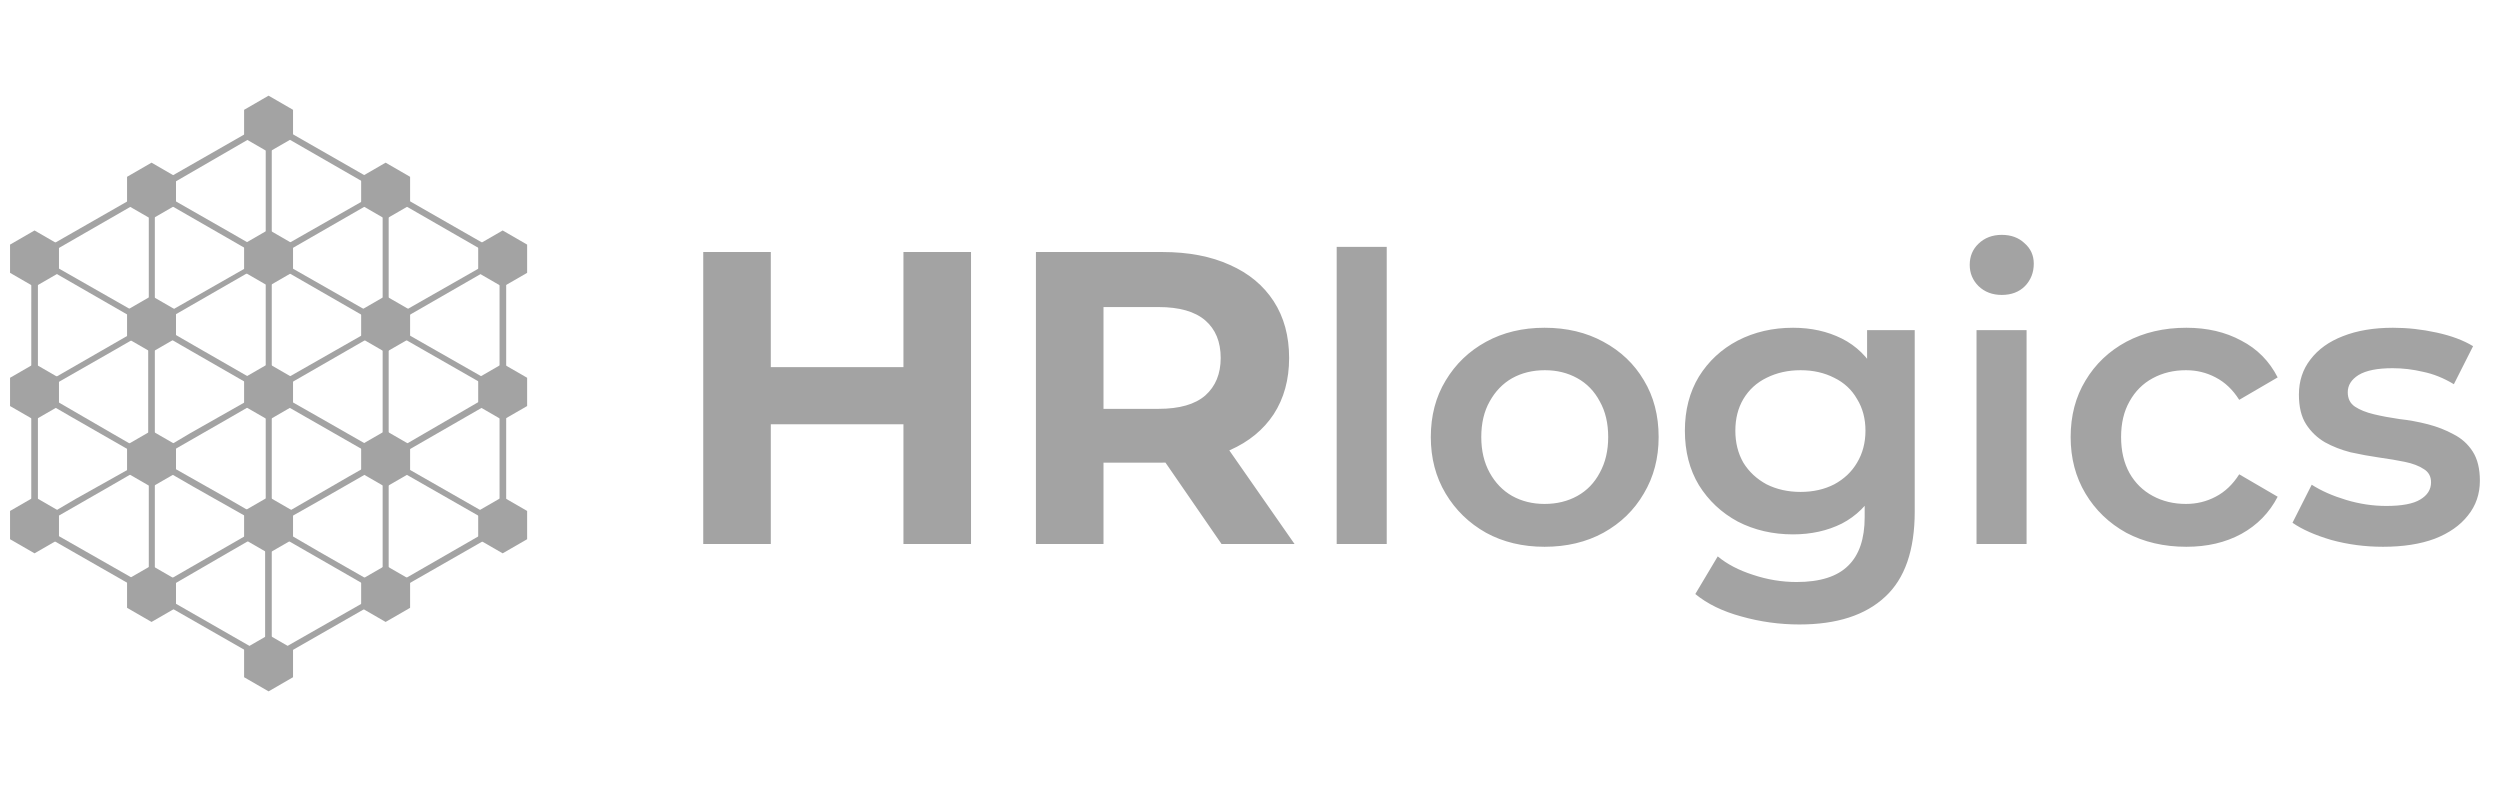 <svg width="108" height="34" viewBox="0 0 108 34" fill="none" xmlns="http://www.w3.org/2000/svg">
<path d="M21.841 11.081C21.816 11.055 21.816 11.081 21.841 11.081C21.816 11.055 21.816 11.029 21.789 11.029L11.688 5.249H11.662H11.61H11.584H11.531L1.43 11.029C1.43 11.029 1.43 11.055 1.404 11.055L1.378 11.081C1.378 11.107 1.352 11.133 1.352 11.159L1.351 16.939V22.719C1.351 22.745 1.351 22.771 1.377 22.797L1.403 22.823L1.429 22.849L11.531 28.629C11.557 28.629 11.583 28.655 11.609 28.655C11.635 28.655 11.661 28.655 11.687 28.629L21.789 22.849L21.815 22.823C21.815 22.823 21.841 22.823 21.841 22.797C21.841 22.771 21.867 22.745 21.867 22.719L21.867 16.939V11.159C21.841 11.133 21.841 11.107 21.841 11.081L21.841 11.081ZM17.39 20.116L16.921 19.855L21.581 17.174V22.511L17.39 20.116ZM13.796 23.839L11.87 22.719L13.849 21.6L16.53 20.064V25.401L13.796 23.839ZM1.768 16.939L4.866 15.169L6.402 14.284V19.621L4.866 18.736L1.768 16.939ZM6.689 19.621V14.258L8.225 15.143L11.349 16.939L8.225 18.71L6.689 19.621ZM11.74 11.368L16.4 14.049L11.74 16.705V11.368ZM11.479 16.705L8.355 14.909L6.819 14.023L11.479 11.342L11.479 16.705ZM11.87 16.939L16.53 14.258V19.595L13.796 18.033L11.87 16.939ZM16.791 14.258L21.295 16.835L21.451 16.913L16.791 19.621L16.791 14.258ZM16.53 13.815L11.87 11.159L16.53 8.478V13.815ZM6.819 19.829L9.995 18.007L11.479 17.148V22.485L9.813 21.522L6.819 19.829ZM11.74 22.511V17.174L15.697 19.439L16.4 19.829L15.072 20.584L11.74 22.511ZM21.581 16.705L16.921 14.049L21.581 11.368V16.705ZM16.791 13.815V8.478L21.451 11.159L16.791 13.815ZM11.349 11.159L6.689 13.815V8.478L9.813 10.274L11.349 11.159ZM6.298 14.049L4.762 14.934L1.638 16.731L1.638 11.368L6.298 14.049ZM1.638 22.511V17.174L3.122 18.033L6.298 19.855L3.278 21.548L1.638 22.511ZM6.689 25.401V20.064L8.355 21.027L11.349 22.719L8.225 24.516L6.689 25.401ZM11.74 10.925V5.588L16.4 8.269L11.74 10.925ZM11.479 5.588V10.925L9.943 10.04L6.845 8.27L11.479 5.588ZM6.428 13.815L1.768 11.159L6.428 8.478V13.815ZM4.762 21.001L6.428 20.038V25.375L1.768 22.719L4.762 21.001ZM9.917 23.839L11.453 22.953V28.291L6.819 25.635L9.917 23.839ZM11.74 28.291V22.953L15.411 25.062L16.4 25.635L11.74 28.291ZM16.791 25.401V20.064L20.982 22.459L21.451 22.719L16.791 25.401Z" fill="#A3A3A3"/>
<path d="M11.602 15.71L12.659 16.32V17.541L11.602 18.151L10.545 17.541V16.32L11.602 15.71Z" fill="#A3A3A3"/>
<path d="M11.602 21.463L12.659 22.073V23.294L11.602 23.904L10.545 23.294V22.073L11.602 21.463Z" fill="#A3A3A3"/>
<path d="M11.602 27.426L12.659 28.036V29.256L11.602 29.867L10.545 29.256V28.036L11.602 27.426Z" fill="#A3A3A3"/>
<path d="M11.602 9.922L12.659 10.532V11.752L11.602 12.363L10.545 11.752V10.532L11.602 9.922Z" fill="#A3A3A3"/>
<path d="M11.602 4.133L12.659 4.744V5.964L11.602 6.574L10.545 5.964V4.744L11.602 4.133Z" fill="#A3A3A3"/>
<path d="M1.491 15.71L2.548 16.32V17.541L1.491 18.151L0.434 17.541V16.32L1.491 15.71Z" fill="#A3A3A3"/>
<path d="M21.715 15.71L20.658 16.32V17.541L21.715 18.151L22.772 17.541V16.32L21.715 15.71Z" fill="#A3A3A3"/>
<path d="M6.546 12.781L7.603 13.391V14.612L6.546 15.222L5.489 14.612V13.391L6.546 12.781Z" fill="#A3A3A3"/>
<path d="M16.659 12.781L15.602 13.391V14.612L16.659 15.222L17.716 14.612V13.391L16.659 12.781Z" fill="#A3A3A3"/>
<path d="M6.546 18.604L7.603 19.214V20.435L6.546 21.045L5.489 20.435V19.214L6.546 18.604Z" fill="#A3A3A3"/>
<path d="M16.659 18.604L15.602 19.214V20.435L16.659 21.045L17.716 20.435V19.214L16.659 18.604Z" fill="#A3A3A3"/>
<path d="M6.546 24.427L7.603 25.037V26.258L6.546 26.868L5.489 26.258V25.037L6.546 24.427Z" fill="#A3A3A3"/>
<path d="M16.659 24.427L15.602 25.037V26.258L16.659 26.868L17.716 26.258V25.037L16.659 24.427Z" fill="#A3A3A3"/>
<path d="M1.491 9.956L2.548 10.567V11.787L1.491 12.397L0.434 11.787V10.567L1.491 9.956Z" fill="#A3A3A3"/>
<path d="M21.715 9.956L20.658 10.567V11.787L21.715 12.397L22.772 11.787V10.567L21.715 9.956Z" fill="#A3A3A3"/>
<path d="M6.546 7.027L7.603 7.638V8.858L6.546 9.468L5.489 8.858V7.638L6.546 7.027Z" fill="#A3A3A3"/>
<path d="M16.659 7.027L15.602 7.638V8.858L16.659 9.468L17.716 8.858V7.638L16.659 7.027Z" fill="#A3A3A3"/>
<path d="M1.491 21.463L2.548 22.073V23.294L1.491 23.904L0.434 23.294V22.073L1.491 21.463Z" fill="#A3A3A3"/>
<path d="M21.715 21.463L20.658 22.073V23.294L21.715 23.904L22.772 23.294V22.073L21.715 21.463Z" fill="#A3A3A3"/>
<path d="M39.029 10.887H41.948V23.5H39.029V10.887ZM33.299 23.5H30.38V10.887H33.299V23.5ZM39.245 18.329H33.083V15.86H39.245V18.329ZM44.752 23.5V10.887H50.212C51.341 10.887 52.314 11.073 53.131 11.445C53.948 11.806 54.578 12.328 55.023 13.013C55.467 13.698 55.69 14.515 55.69 15.464C55.69 16.401 55.467 17.212 55.023 17.896C54.578 18.569 53.948 19.085 53.131 19.446C52.314 19.806 51.341 19.986 50.212 19.986H46.374L47.671 18.707V23.5H44.752ZM52.77 23.5L49.617 18.923H52.734L55.924 23.5H52.77ZM47.671 19.031L46.374 17.662H50.05C50.951 17.662 51.623 17.47 52.068 17.085C52.512 16.689 52.734 16.148 52.734 15.464C52.734 14.767 52.512 14.226 52.068 13.842C51.623 13.458 50.951 13.265 50.05 13.265H46.374L47.671 11.878V19.031ZM57.745 23.5V10.665H59.907V23.5H57.745ZM66.724 23.621C65.778 23.621 64.936 23.419 64.198 23.016C63.46 22.601 62.878 22.035 62.451 21.32C62.024 20.605 61.811 19.793 61.811 18.881C61.811 17.959 62.024 17.146 62.451 16.442C62.878 15.727 63.46 15.168 64.198 14.764C64.936 14.361 65.778 14.159 66.724 14.159C67.681 14.159 68.528 14.361 69.266 14.764C70.016 15.168 70.598 15.722 71.013 16.425C71.44 17.129 71.653 17.947 71.653 18.881C71.653 19.793 71.44 20.605 71.013 21.32C70.598 22.035 70.016 22.601 69.266 23.016C68.528 23.419 67.681 23.621 66.724 23.621ZM66.724 21.77C67.254 21.77 67.727 21.655 68.142 21.424C68.557 21.194 68.88 20.859 69.111 20.421C69.353 19.983 69.474 19.47 69.474 18.881C69.474 18.282 69.353 17.769 69.111 17.342C68.88 16.904 68.557 16.569 68.142 16.339C67.727 16.108 67.26 15.993 66.741 15.993C66.21 15.993 65.738 16.108 65.323 16.339C64.919 16.569 64.596 16.904 64.354 17.342C64.112 17.769 63.991 18.282 63.991 18.881C63.991 19.47 64.112 19.983 64.354 20.421C64.596 20.859 64.919 21.194 65.323 21.424C65.738 21.655 66.205 21.77 66.724 21.77ZM77.734 26.977C76.881 26.977 76.045 26.862 75.226 26.631C74.419 26.412 73.756 26.089 73.237 25.662L74.206 24.036C74.609 24.371 75.117 24.636 75.728 24.832C76.35 25.04 76.979 25.143 77.613 25.143C78.628 25.143 79.372 24.907 79.845 24.434C80.317 23.973 80.554 23.275 80.554 22.341V20.698L80.727 18.605L80.658 16.512V14.263H82.716V22.099C82.716 23.771 82.289 24.999 81.436 25.783C80.583 26.579 79.349 26.977 77.734 26.977ZM77.457 23.085C76.581 23.085 75.785 22.9 75.07 22.531C74.367 22.151 73.808 21.626 73.392 20.957C72.989 20.288 72.787 19.504 72.787 18.605C72.787 17.717 72.989 16.938 73.392 16.27C73.808 15.601 74.367 15.082 75.07 14.713C75.785 14.344 76.581 14.159 77.457 14.159C78.242 14.159 78.945 14.315 79.568 14.626C80.191 14.938 80.686 15.422 81.055 16.079C81.436 16.736 81.626 17.578 81.626 18.605C81.626 19.631 81.436 20.479 81.055 21.148C80.686 21.805 80.191 22.295 79.568 22.618C78.945 22.929 78.242 23.085 77.457 23.085ZM77.786 21.251C78.328 21.251 78.812 21.142 79.239 20.923C79.666 20.692 79.995 20.381 80.225 19.988C80.467 19.585 80.588 19.124 80.588 18.605C80.588 18.086 80.467 17.63 80.225 17.238C79.995 16.834 79.666 16.529 79.239 16.321C78.812 16.102 78.328 15.993 77.786 15.993C77.244 15.993 76.754 16.102 76.316 16.321C75.889 16.529 75.555 16.834 75.313 17.238C75.082 17.63 74.967 18.086 74.967 18.605C74.967 19.124 75.082 19.585 75.313 19.988C75.555 20.381 75.889 20.692 76.316 20.923C76.754 21.142 77.244 21.251 77.786 21.251ZM85.386 23.5V14.263H87.548V23.5H85.386ZM86.476 12.741C86.072 12.741 85.737 12.614 85.472 12.36C85.219 12.106 85.092 11.801 85.092 11.443C85.092 11.074 85.219 10.769 85.472 10.527C85.737 10.273 86.072 10.146 86.476 10.146C86.879 10.146 87.208 10.267 87.462 10.509C87.727 10.74 87.859 11.034 87.859 11.392C87.859 11.772 87.733 12.095 87.479 12.36C87.225 12.614 86.891 12.741 86.476 12.741ZM94.451 23.621C93.482 23.621 92.617 23.419 91.856 23.016C91.107 22.601 90.519 22.035 90.092 21.32C89.665 20.605 89.452 19.793 89.452 18.881C89.452 17.959 89.665 17.146 90.092 16.442C90.519 15.727 91.107 15.168 91.856 14.764C92.617 14.361 93.482 14.159 94.451 14.159C95.35 14.159 96.14 14.344 96.821 14.713C97.513 15.07 98.037 15.601 98.395 16.304L96.734 17.273C96.457 16.834 96.117 16.512 95.714 16.304C95.322 16.096 94.895 15.993 94.434 15.993C93.903 15.993 93.425 16.108 92.998 16.339C92.571 16.569 92.237 16.904 91.995 17.342C91.752 17.769 91.631 18.282 91.631 18.881C91.631 19.481 91.752 20 91.995 20.438C92.237 20.865 92.571 21.194 92.998 21.424C93.425 21.655 93.903 21.77 94.434 21.77C94.895 21.77 95.322 21.666 95.714 21.459C96.117 21.251 96.457 20.928 96.734 20.49L98.395 21.459C98.037 22.151 97.513 22.687 96.821 23.068C96.14 23.437 95.35 23.621 94.451 23.621ZM102.945 23.621C102.173 23.621 101.429 23.523 100.714 23.327C100.01 23.119 99.451 22.872 99.036 22.583L99.866 20.94C100.281 21.205 100.777 21.424 101.354 21.597C101.93 21.77 102.507 21.857 103.084 21.857C103.764 21.857 104.254 21.764 104.554 21.58C104.865 21.395 105.021 21.148 105.021 20.836C105.021 20.582 104.917 20.392 104.71 20.265C104.502 20.127 104.231 20.023 103.897 19.954C103.562 19.885 103.187 19.821 102.772 19.764C102.369 19.706 101.959 19.631 101.544 19.539C101.14 19.435 100.771 19.291 100.437 19.106C100.103 18.91 99.832 18.651 99.624 18.328C99.416 18.005 99.313 17.578 99.313 17.048C99.313 16.46 99.48 15.952 99.814 15.526C100.149 15.087 100.616 14.753 101.215 14.522C101.827 14.28 102.547 14.159 103.378 14.159C104 14.159 104.629 14.228 105.263 14.367C105.897 14.505 106.422 14.701 106.837 14.955L106.007 16.598C105.569 16.333 105.125 16.154 104.675 16.062C104.237 15.958 103.799 15.906 103.36 15.906C102.703 15.906 102.213 16.004 101.89 16.2C101.579 16.396 101.423 16.644 101.423 16.944C101.423 17.221 101.527 17.428 101.734 17.567C101.942 17.705 102.213 17.815 102.547 17.895C102.882 17.976 103.251 18.045 103.654 18.103C104.07 18.149 104.479 18.224 104.883 18.328C105.286 18.432 105.655 18.576 105.99 18.76C106.336 18.933 106.612 19.181 106.82 19.504C107.028 19.827 107.131 20.248 107.131 20.767C107.131 21.343 106.958 21.845 106.612 22.272C106.278 22.698 105.799 23.033 105.177 23.275C104.554 23.506 103.81 23.621 102.945 23.621Z" fill="#A3A3A3"/>
</svg>

